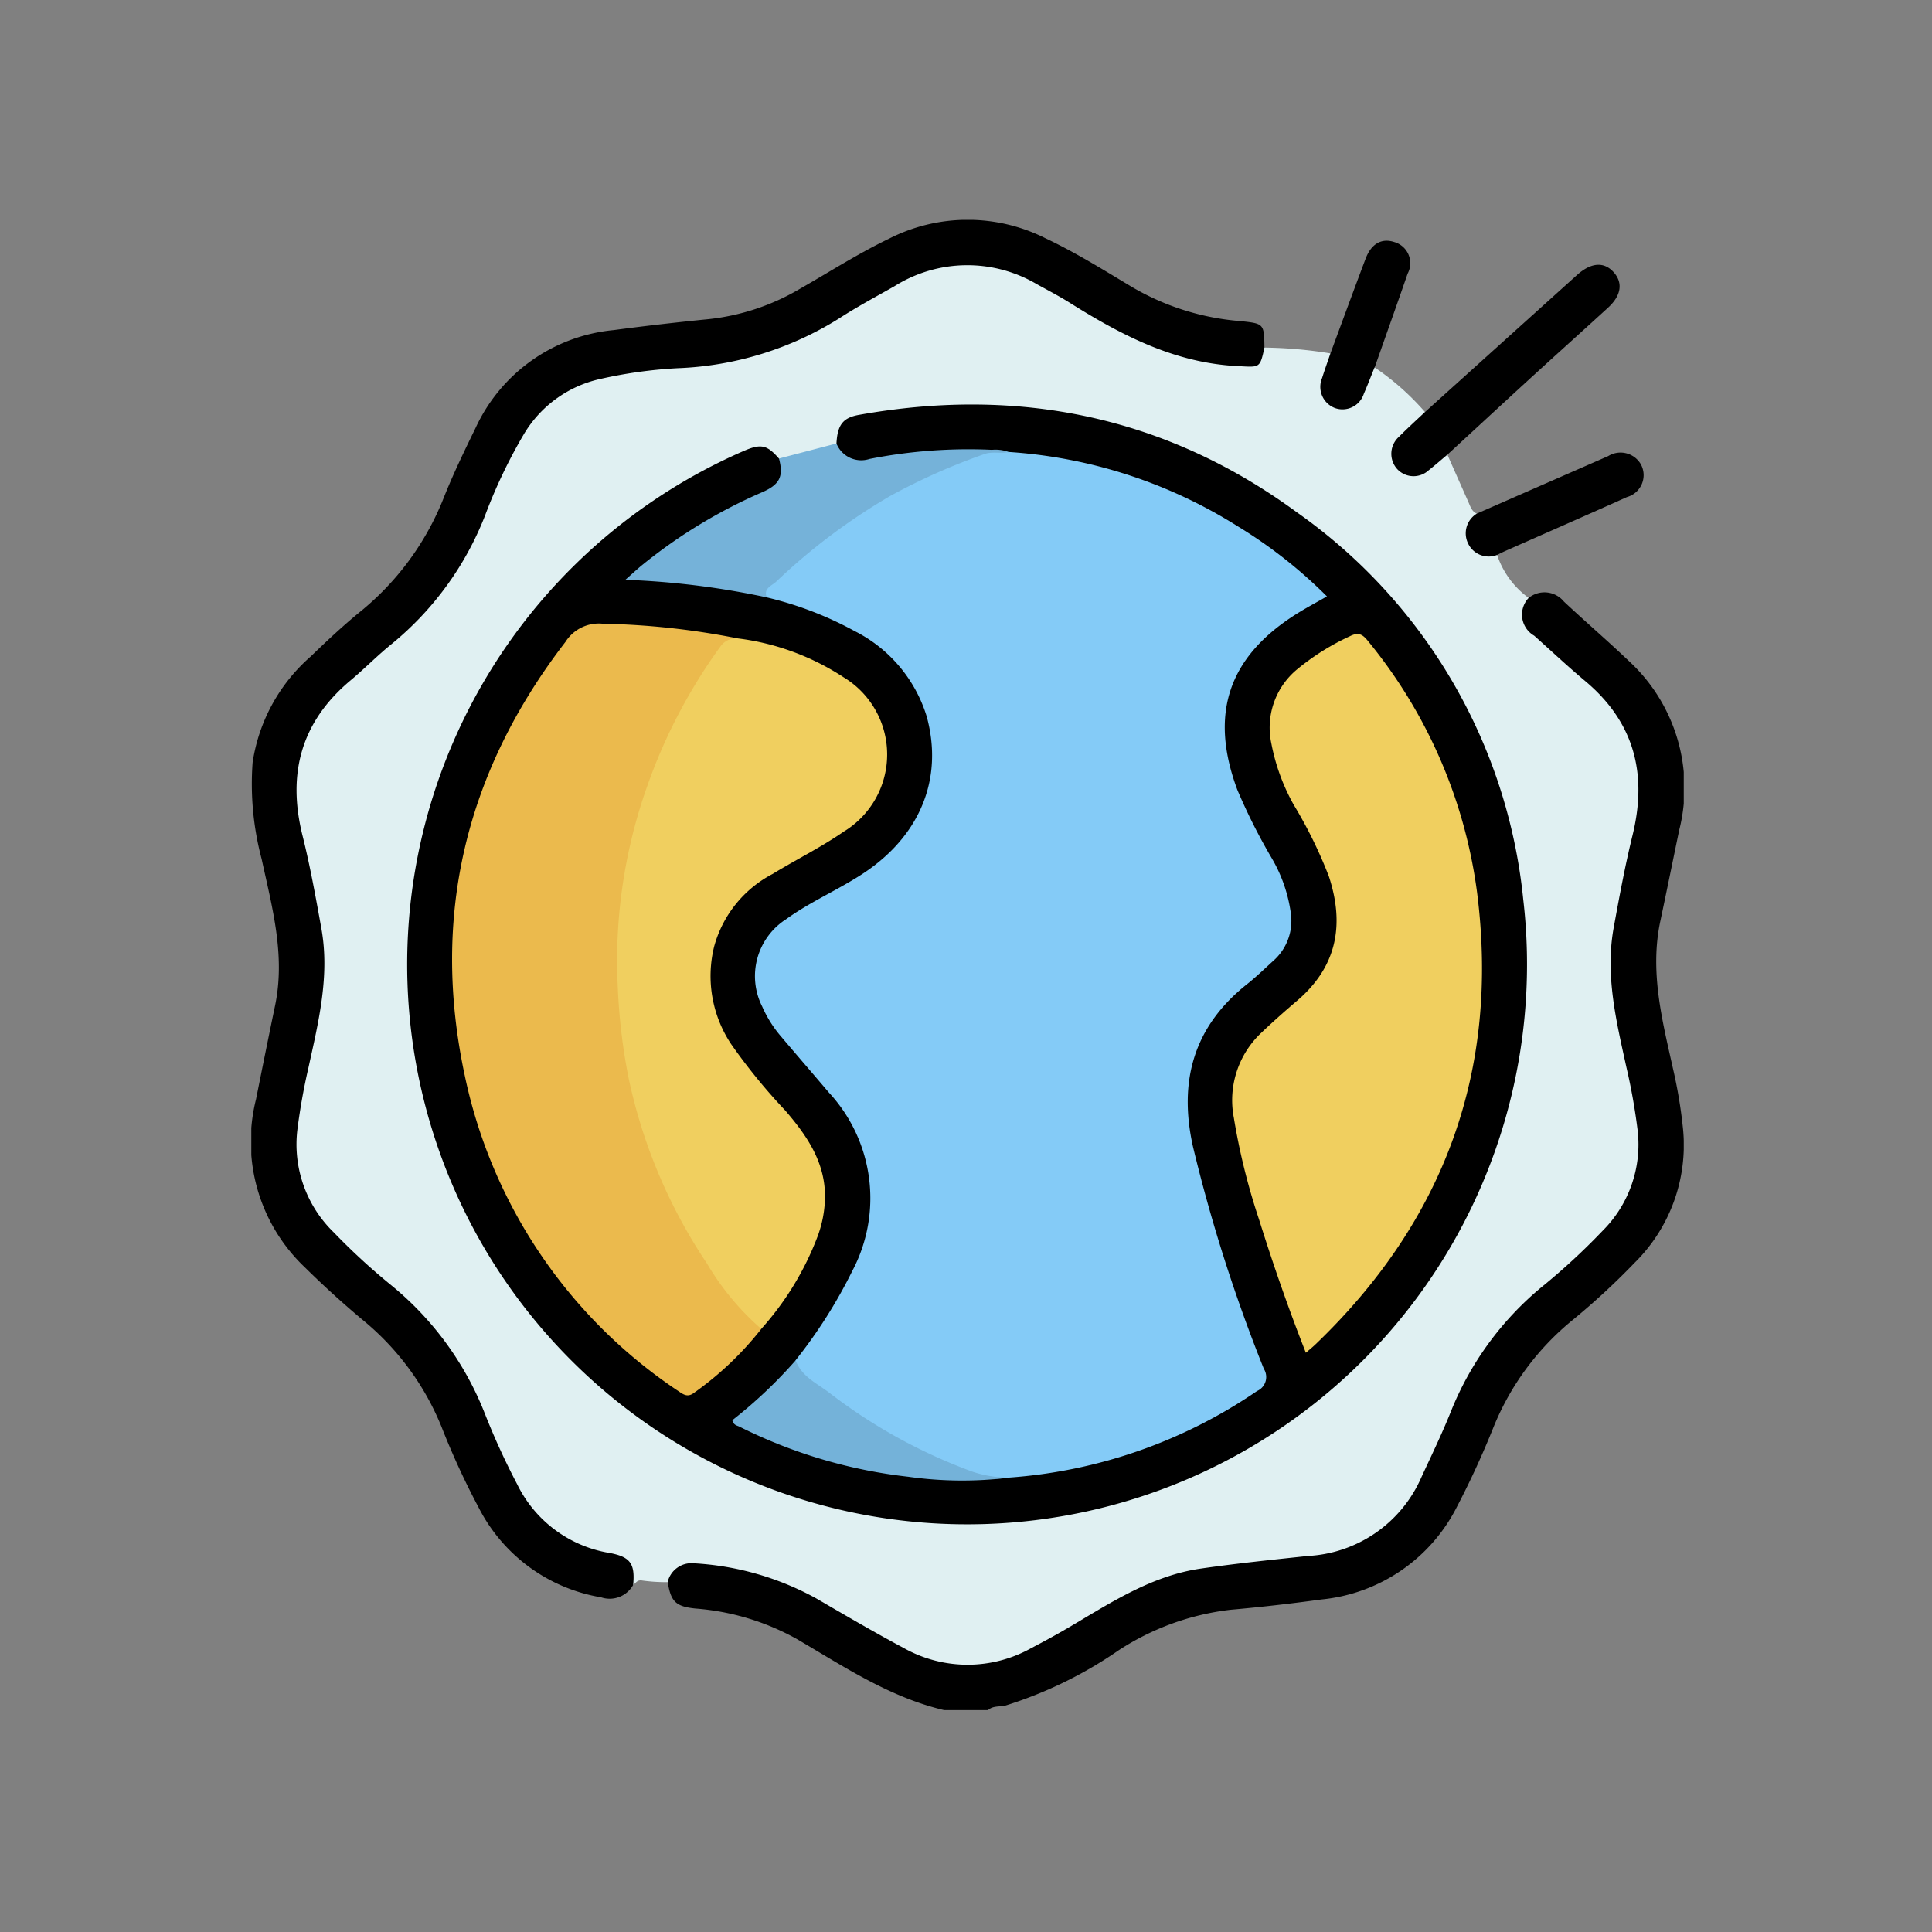<svg xmlns="http://www.w3.org/2000/svg" xmlns:xlink="http://www.w3.org/1999/xlink" width="123" height="123" viewBox="0 0 123 123"><rect x="0" y="0" width="123" height="123" fill="#808080" stroke="none"/><defs><clipPath id="a"><rect width="91.195" height="94.872" fill="none"/></clipPath></defs><g transform="translate(-1212 -1976)"><rect width="123" height="123" transform="translate(1212 1976)" fill="none"/><g transform="translate(1228 1990)"><g clip-path="url(#a)"><path d="M130.3,67.854a1.6,1.6,0,0,1,2.239.24c1.351,1.266,2.758,2.472,4.1,3.751a10.975,10.975,0,0,1,3.233,10.815c-.4,1.93-.791,3.862-1.2,5.791-.681,3.221.128,6.312.817,9.412a30.655,30.655,0,0,1,.633,3.828,10.524,10.524,0,0,1-3.088,8.5,45.567,45.567,0,0,1-3.943,3.642,17.06,17.06,0,0,0-5.012,6.76,55.807,55.807,0,0,1-2.346,5.115,10.841,10.841,0,0,1-8.63,5.914c-1.924.263-3.855.487-5.789.656a16.514,16.514,0,0,0-7.136,2.588,26.632,26.632,0,0,1-7.189,3.508c-.372.093-.8,0-1.12.294H93.086c-3.458-.811-6.37-2.76-9.37-4.519a15.675,15.675,0,0,0-6.465-1.949c-1.254-.129-1.571-.432-1.769-1.686a1.472,1.472,0,0,1,1.745-1.418,18.553,18.553,0,0,1,8.179,2.421c1.7,1,3.374,2.049,5.144,2.935a8.5,8.5,0,0,0,8,.017c1.664-.823,3.251-1.779,4.823-2.75a20.628,20.628,0,0,1,9.505-2.747,33.377,33.377,0,0,0,4.942-.685,7.38,7.38,0,0,0,4.81-3.478,41.826,41.826,0,0,0,2.767-5.853,19.391,19.391,0,0,1,5.563-7.4c1.345-1.133,2.617-2.345,3.865-3.587,2.152-2.14,2.441-4.75,1.988-7.548-.385-2.376-1.037-4.7-1.4-7.084A16.032,16.032,0,0,1,135.59,88c.353-1.913.805-3.8,1.182-5.712a13.137,13.137,0,0,0,.117-3.965,6.942,6.942,0,0,0-2.136-3.916,50.181,50.181,0,0,0-4.064-3.779,2.226,2.226,0,0,1-.96-1.71,1,1,0,0,1,.567-1.067" transform="translate(-48.971 -43.793)"/><path d="M86.228,29.016a1.547,1.547,0,0,0,.347,2.41c1.082.966,2.139,1.961,3.25,2.891,3.137,2.629,3.966,5.927,3.01,9.823-.477,1.942-.84,3.915-1.2,5.884-.549,3.026.169,5.948.81,8.872a38.208,38.208,0,0,1,.713,4,7.753,7.753,0,0,1-2.224,6.414,41.815,41.815,0,0,1-3.874,3.577,19.852,19.852,0,0,0-5.81,7.989c-.563,1.4-1.222,2.755-1.854,4.124a8.362,8.362,0,0,1-7.217,5.015c-2.268.241-4.539.474-6.8.8-3.134.446-5.729,2.155-8.381,3.719-.795.469-1.606.911-2.424,1.338a8.3,8.3,0,0,1-8.144,0c-1.875-1-3.707-2.073-5.541-3.142a18.237,18.237,0,0,0-7.832-2.249,1.558,1.558,0,0,0-1.65,1.2,10.934,10.934,0,0,1-1.607-.1c-.334-.066-.41.161-.592.28C29,90.4,27.9,90.085,26.679,89.788a7.4,7.4,0,0,1-4.608-3.479,42.045,42.045,0,0,1-2.9-6.1,18.919,18.919,0,0,0-5.289-7.037c-1.4-1.208-2.776-2.446-4.068-3.776-2.187-2.252-2.575-4.953-2.056-7.9.417-2.371,1.04-4.7,1.4-7.085a15.455,15.455,0,0,0-.172-5.153c-.336-1.822-.768-3.624-1.128-5.441a12.967,12.967,0,0,1-.2-4.32,7.493,7.493,0,0,1,2.148-4.121A53.048,53.048,0,0,1,14.232,31.3a19.99,19.99,0,0,0,5.607-8.263,35.7,35.7,0,0,1,1.786-3.865,8.248,8.248,0,0,1,5.933-4.443,51.457,51.457,0,0,1,5.78-.712,19.847,19.847,0,0,0,9.176-3.179,41.4,41.4,0,0,1,3.874-2.174,8.8,8.8,0,0,1,8.188-.024c1.837.895,3.558,1.984,5.314,3.014a20.017,20.017,0,0,0,8.373,2.442.614.614,0,0,0,.734-.41.944.944,0,0,1,.4-.6,27.849,27.849,0,0,1,4.2.369c.288.447-.057.807-.176,1.192a2.108,2.108,0,0,0-.2,1.157,1.119,1.119,0,0,0,.94.891,1.163,1.163,0,0,0,1.28-.668c.335-.555.268-1.343.969-1.684a16.424,16.424,0,0,1,3.21,2.841c-.057.666-.629.936-1.034,1.33-.218.212-.5.368-.631.657a1.223,1.223,0,0,0,.172,1.527,1.155,1.155,0,0,0,1.521.026c.459-.284.793-.784,1.4-.821q.671,1.513,1.343,3.026c.124.279.211.586.528.725.088.208-.069.34-.152.5-.567,1.062-.164,1.826,1.047,1.977.152.019.306.007.4.154a5.593,5.593,0,0,0,2.007,2.736" transform="translate(-4.902 -4.956)" fill="#e0f0f2"/><path d="M64.5,8.13c-.293,1.336-.288,1.249-1.715,1.178-4.005-.2-7.392-1.966-10.68-4.032-.677-.425-1.39-.794-2.091-1.182a8.715,8.715,0,0,0-9.064.125c-1.178.67-2.378,1.307-3.513,2.044a20.83,20.83,0,0,1-10.3,3.179,29.33,29.33,0,0,0-4.94.689,7.548,7.548,0,0,0-4.864,3.543,33.074,33.074,0,0,0-2.459,5.166,19.909,19.909,0,0,1-5.989,8.2C8,27.759,7.2,28.58,6.322,29.313c-3.161,2.643-4.045,5.954-3.058,9.9.485,1.941.839,3.917,1.195,5.888.546,3.028-.18,5.95-.822,8.876a39.665,39.665,0,0,0-.7,3.912,7.805,7.805,0,0,0,2.311,6.568,41.319,41.319,0,0,0,3.68,3.384,19.94,19.94,0,0,1,5.93,8.132A45.434,45.434,0,0,0,16.929,80.5a7.972,7.972,0,0,0,5.855,4.364c1.358.248,1.651.691,1.527,2.037a1.71,1.71,0,0,1-2.046.79,10.734,10.734,0,0,1-7.776-5.683,49.188,49.188,0,0,1-2.392-5.2,17.107,17.107,0,0,0-5-6.77Q5.182,68.436,3.4,66.676A11.034,11.034,0,0,1,.3,55.985C.7,53.994,1.1,52,1.515,50.009c.663-3.195-.19-6.248-.857-9.319a18.634,18.634,0,0,1-.575-6.143,11.16,11.16,0,0,1,3.7-6.754c1-.967,2.014-1.918,3.088-2.8a17.72,17.72,0,0,0,5.372-7.284c.6-1.512,1.313-2.985,2.028-4.45a10.8,10.8,0,0,1,8.8-6.243c2.017-.268,4.04-.5,6.065-.7a14.438,14.438,0,0,0,5.741-1.9c1.9-1.082,3.736-2.265,5.712-3.215a11.027,11.027,0,0,1,9.973-.03c1.928.909,3.729,2.037,5.55,3.127a16.109,16.109,0,0,0,6.812,2.141C64.478,6.6,64.478,6.6,64.5,8.13" transform="translate(0 0)"/><path d="M210.22,20.224c-.4.332-.788.675-1.2,1a1.419,1.419,0,0,1-1.988-.074,1.45,1.45,0,0,1,.1-2.061c.538-.541,1.1-1.053,1.659-1.578L218.2,9.03l.275-.247c.891-.8,1.721-.862,2.339-.163.592.669.471,1.479-.369,2.247-1.615,1.478-3.245,2.937-4.86,4.415-1.794,1.641-3.577,3.294-5.365,4.941" transform="translate(-134.071 -5.278)"/><path d="M222.1,48.734a1.453,1.453,0,0,1-1.851-.716,1.469,1.469,0,0,1,.551-1.911q4.18-1.831,8.36-3.659a1.494,1.494,0,0,1,2.086.526,1.447,1.447,0,0,1-.89,2.081c-2.58,1.16-5.171,2.293-7.758,3.438-.169.074-.332.16-.5.24" transform="translate(-142.779 -27.409)"/><path d="M197.262,11.83c-.229.564-.446,1.134-.689,1.691a1.426,1.426,0,0,1-1.863.891,1.445,1.445,0,0,1-.792-1.9c.166-.525.353-1.044.531-1.566.745-2.01,1.48-4.023,2.238-6.028.365-.965,1.026-1.33,1.831-1.063a1.4,1.4,0,0,1,.849,2.005c-.691,1.995-1.4,3.983-2.1,5.973" transform="translate(-125.748 -2.444)"/><path d="M55.595,35.945c.063-1.184.41-1.64,1.426-1.821,10.158-1.82,19.54.084,27.884,6.2A34.323,34.323,0,0,1,99.319,64.979a35.647,35.647,0,1,1-49.64-28.553c1.112-.481,1.488-.4,2.255.477.649.556.318,1.113-.032,1.633a3.025,3.025,0,0,1-1.44.964,32.609,32.609,0,0,0-7.352,4.592.539.539,0,0,0-.188.283,51.876,51.876,0,0,1,8.269,1.161,17.962,17.962,0,0,1,7.731,3.6,8.362,8.362,0,0,1,2.905,7.17c-.227,3.491-2.094,5.828-4.96,7.545-1.218.729-2.473,1.4-3.685,2.137-2.735,1.666-3.265,4.082-1.485,6.767,1.062,1.6,2.466,2.923,3.652,4.424A10.061,10.061,0,0,1,56.8,88.745,25.081,25.081,0,0,1,53.111,94.5,19.6,19.6,0,0,1,49.9,97.692c-.525.4-.412.655.14.9a33.159,33.159,0,0,0,10.85,2.939,30.5,30.5,0,0,0,5.628.056,32.853,32.853,0,0,0,10.963-2.836,37.053,37.053,0,0,0,4.592-2.585,1.011,1.011,0,0,0,.409-1.419c-1.2-3.143-2.36-6.3-3.278-9.54a26.446,26.446,0,0,1-1.445-7.793,8.618,8.618,0,0,1,2.391-5.85A32.313,32.313,0,0,1,83,68.926a3.761,3.761,0,0,0,1.035-4.3,24.859,24.859,0,0,0-2.167-4.389,12.751,12.751,0,0,1-1.7-7.361,7.628,7.628,0,0,1,2.614-4.76,12.291,12.291,0,0,1,2.853-2.039c.647-.326.615-.589.11-1.061a31.24,31.24,0,0,0-10.949-6.578A32.592,32.592,0,0,0,66.4,36.667a33.367,33.367,0,0,0-8.425.485,2.3,2.3,0,0,1-1.532-.044c-.47-.245-.922-.516-.849-1.163" transform="translate(-18.342 -21.71)"/><path d="M81.233,40.529a1.7,1.7,0,0,0,2.11.983,32.562,32.562,0,0,1,7.788-.58,2.5,2.5,0,0,1,1.085.141c-.717.456-1.579.356-2.36.651a33.447,33.447,0,0,0-11.535,7.14,9.462,9.462,0,0,0-1.527,1.462,51.807,51.807,0,0,0-9-1.12c.471-.413.789-.714,1.129-.987a32.8,32.8,0,0,1,7.552-4.575c1.161-.5,1.4-1.019,1.1-2.158l3.661-.958" transform="translate(-43.981 -26.294)" fill="#75b2d9"/><path d="M92.069,51.332c-.222-.581.329-.747.6-1a38.813,38.813,0,0,1,7.279-5.467,40.375,40.375,0,0,1,5.983-2.659c.514-.184,1.046-.01,1.558-.132a31.176,31.176,0,0,1,14.526,4.706,30.328,30.328,0,0,1,5.72,4.487c-.674.387-1.315.726-1.926,1.11-4.353,2.732-5.574,6.376-3.781,11.2a37.1,37.1,0,0,0,2.2,4.37,9.419,9.419,0,0,1,1.217,3.558,3.389,3.389,0,0,1-1.147,2.984c-.548.5-1.081,1.016-1.66,1.475-3.4,2.7-4.356,6.182-3.434,10.327a101.879,101.879,0,0,0,4.515,14.155.975.975,0,0,1-.434,1.413,31.969,31.969,0,0,1-15.774,5.509,5.594,5.594,0,0,1-2.983-.378,35.306,35.306,0,0,1-9.92-5.846c-.371-.313-.954-.557-.7-1.244a31.542,31.542,0,0,0,3.608-5.684,9.9,9.9,0,0,0-1.5-11.373c-1.017-1.2-2.049-2.39-3.065-3.592a7.624,7.624,0,0,1-1.172-1.876A4.3,4.3,0,0,1,93.3,71.823c1.478-1.069,3.156-1.8,4.693-2.776,3.785-2.394,5.361-6.1,4.262-10.133a9.066,9.066,0,0,0-4.591-5.439,22.4,22.4,0,0,0-5.591-2.143" transform="translate(-59.256 -27.299)" fill="#84cbf7"/><path d="M56.079,118.082a20.437,20.437,0,0,1-4.272,4.061c-.391.3-.649.145-.975-.081a32.03,32.03,0,0,1-13.628-20.1c-2.177-10.154.061-19.384,6.407-27.619a2.515,2.515,0,0,1,2.375-1.159,48.766,48.766,0,0,1,8.618.94,5.567,5.567,0,0,0-1.9,2.087A34.152,34.152,0,0,0,50.353,109.4a32.614,32.614,0,0,0,5.156,7.862c.221.251.513.454.57.819" transform="translate(-23.612 -47.476)" fill="#ebba4d"/><path d="M182.534,120.816c-1.113-2.829-2.09-5.643-2.98-8.486a41.5,41.5,0,0,1-1.6-6.454,5.9,5.9,0,0,1,1.728-5.41c.734-.7,1.5-1.381,2.274-2.039,2.557-2.169,3.062-4.848,2.043-7.94a28.92,28.92,0,0,0-2.237-4.555,12.935,12.935,0,0,1-1.42-3.887,4.813,4.813,0,0,1,1.645-4.74,15.352,15.352,0,0,1,3.357-2.105c.522-.264.793-.139,1.141.3a31.737,31.737,0,0,1,6.949,16c1.444,11.319-2.067,20.907-10.288,28.79-.176.169-.368.322-.614.535" transform="translate(-115.399 -48.698)" fill="#f0cf5f"/><path d="M75.472,119.83a16.921,16.921,0,0,1-3.459-4.166,33.765,33.765,0,0,1-4.976-11.746,37.34,37.34,0,0,1-.7-5.837A33.2,33.2,0,0,1,68.22,85.247a34.622,34.622,0,0,1,4.661-8.876,1.21,1.21,0,0,1,1.115-.5A15.836,15.836,0,0,1,80.7,78.336a5.744,5.744,0,0,1,.021,9.834c-1.441,1-3.028,1.777-4.525,2.694a7.422,7.422,0,0,0-3.726,4.624,7.831,7.831,0,0,0,1.076,6.2,36.949,36.949,0,0,0,3.447,4.23c1.413,1.64,2.609,3.375,2.532,5.682a7.45,7.45,0,0,1-.471,2.348,18.726,18.726,0,0,1-3.584,5.881" transform="translate(-43.005 -49.225)" fill="#f0cf5f"/><path d="M91.22,206.724c.39,1.07,1.42,1.488,2.219,2.122a34.1,34.1,0,0,0,9.031,4.963,7.442,7.442,0,0,0,2.353.383,24.564,24.564,0,0,1-6.442-.059,31.889,31.889,0,0,1-10.738-3.187c-.151-.076-.373-.086-.453-.412a29.7,29.7,0,0,0,4.031-3.811" transform="translate(-56.566 -134.118)" fill="#74b2d9"/></g></g></g></svg>